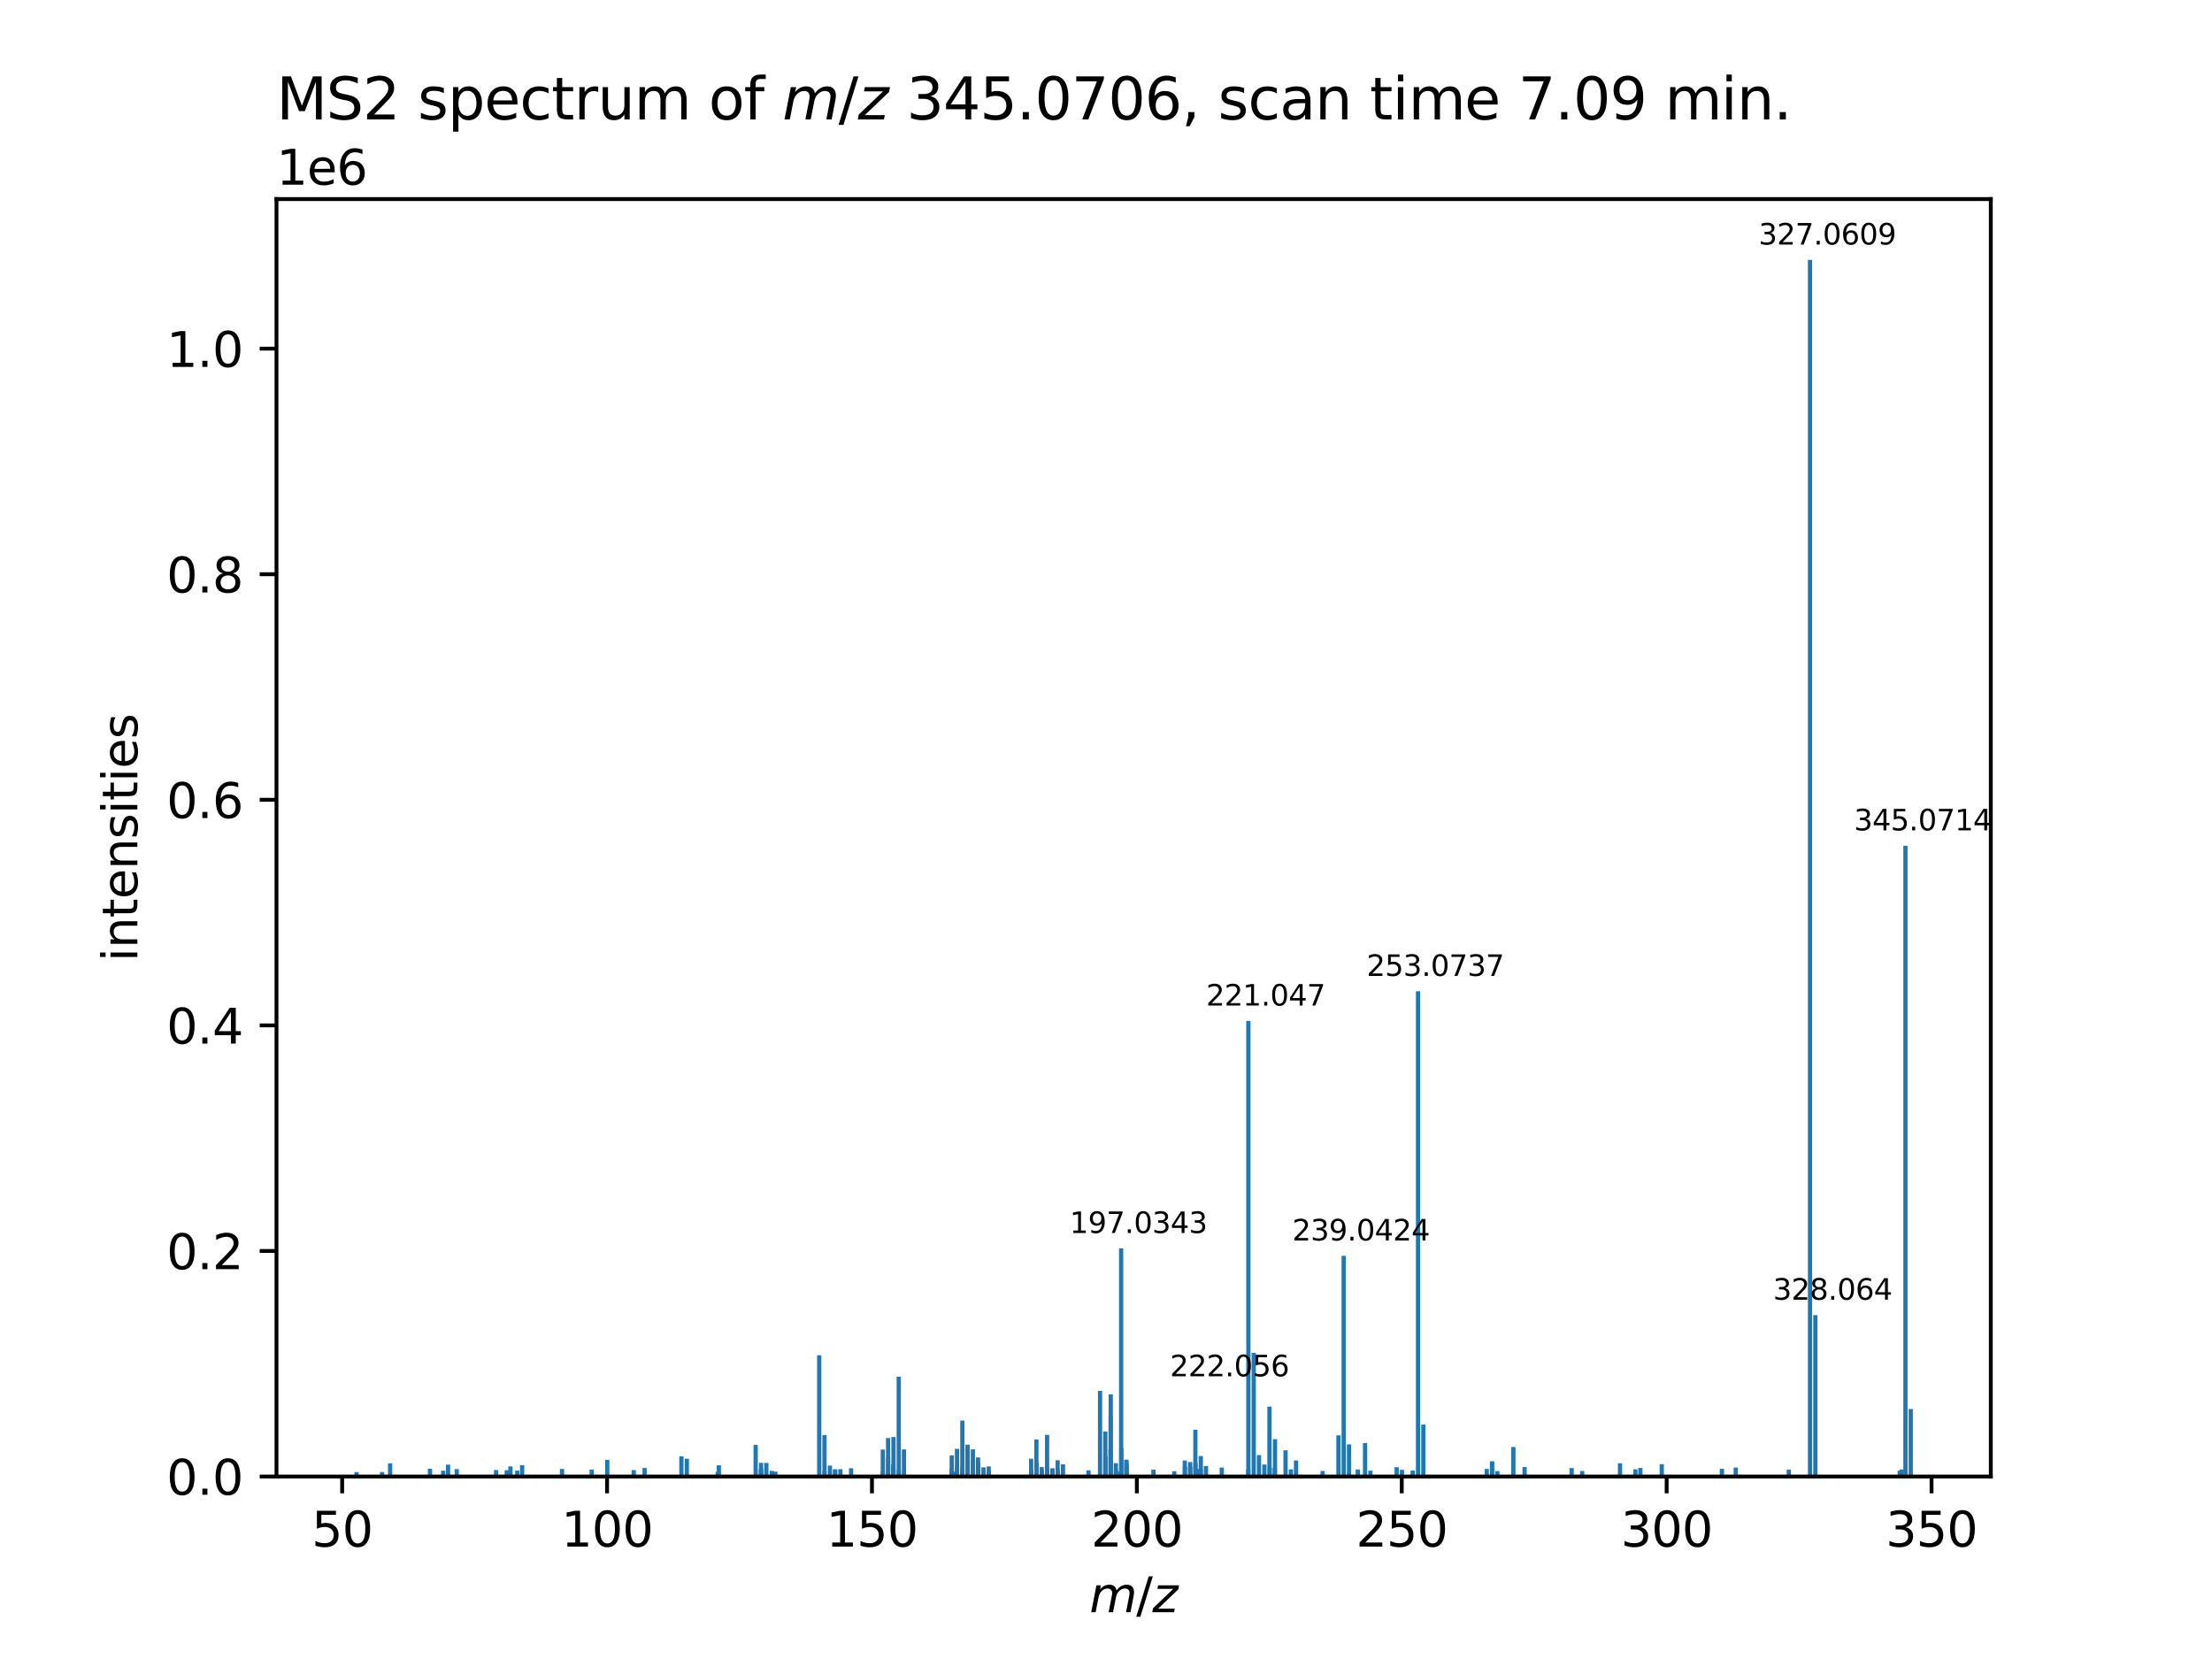 <?xml version="1.0" encoding="utf-8" standalone="no"?>
<!DOCTYPE svg PUBLIC "-//W3C//DTD SVG 1.1//EN"
  "http://www.w3.org/Graphics/SVG/1.1/DTD/svg11.dtd">
<svg xmlns:xlink="http://www.w3.org/1999/xlink" width="460.8pt" height="345.6pt" viewBox="0 0 460.8 345.6" xmlns="http://www.w3.org/2000/svg" version="1.1">
 <defs>
  <style type="text/css">*{stroke-linejoin: round; stroke-linecap: butt}</style>
 </defs>
 <g id="figure_1">
  <g id="patch_1">
   <path d="M 0 345.6 
L 460.8 345.6 
L 460.8 0 
L 0 0 
z
" style="fill: #ffffff"/>
  </g>
  <g id="axes_1">
   <g id="patch_2">
    <path d="M 57.6 307.584 
L 414.72 307.584 
L 414.72 41.472 
L 57.6 41.472 
z
" style="fill: #ffffff"/>
   </g>
   <g id="patch_3">
    <path d="M 73.833 307.584 
L 74.716 307.584 
L 74.716 306.658 
L 73.833 306.658 
z
" clip-path="url(#p43dcdff687)" style="fill: #1f77b4"/>
   </g>
   <g id="patch_4">
    <path d="M 79.152 307.584 
L 80.035 307.584 
L 80.035 306.651 
L 79.152 306.651 
z
" clip-path="url(#p43dcdff687)" style="fill: #1f77b4"/>
   </g>
   <g id="patch_5">
    <path d="M 80.824 307.584 
L 81.707 307.584 
L 81.707 304.84 
L 80.824 304.84 
z
" clip-path="url(#p43dcdff687)" style="fill: #1f77b4"/>
   </g>
   <g id="patch_6">
    <path d="M 89.133 307.584 
L 90.016 307.584 
L 90.016 305.975 
L 89.133 305.975 
z
" clip-path="url(#p43dcdff687)" style="fill: #1f77b4"/>
   </g>
   <g id="patch_7">
    <path d="M 91.883 307.584 
L 92.766 307.584 
L 92.766 306.378 
L 91.883 306.378 
z
" clip-path="url(#p43dcdff687)" style="fill: #1f77b4"/>
   </g>
   <g id="patch_8">
    <path d="M 92.901 307.584 
L 93.784 307.584 
L 93.784 305.111 
L 92.901 305.111 
z
" clip-path="url(#p43dcdff687)" style="fill: #1f77b4"/>
   </g>
   <g id="patch_9">
    <path d="M 94.707 307.584 
L 95.59 307.584 
L 95.59 306.047 
L 94.707 306.047 
z
" clip-path="url(#p43dcdff687)" style="fill: #1f77b4"/>
   </g>
   <g id="patch_10">
    <path d="M 102.903 307.584 
L 103.786 307.584 
L 103.786 306.247 
L 102.903 306.247 
z
" clip-path="url(#p43dcdff687)" style="fill: #1f77b4"/>
   </g>
   <g id="patch_11">
    <path d="M 105.127 307.584 
L 106.01 307.584 
L 106.01 306.281 
L 105.127 306.281 
z
" clip-path="url(#p43dcdff687)" style="fill: #1f77b4"/>
   </g>
   <g id="patch_12">
    <path d="M 105.893 307.584 
L 106.776 307.584 
L 106.776 305.477 
L 105.893 305.477 
z
" clip-path="url(#p43dcdff687)" style="fill: #1f77b4"/>
   </g>
   <g id="patch_13">
    <path d="M 107.311 307.584 
L 108.194 307.584 
L 108.194 306.358 
L 107.311 306.358 
z
" clip-path="url(#p43dcdff687)" style="fill: #1f77b4"/>
   </g>
   <g id="patch_14">
    <path d="M 108.328 307.584 
L 109.211 307.584 
L 109.211 305.207 
L 108.328 305.207 
z
" clip-path="url(#p43dcdff687)" style="fill: #1f77b4"/>
   </g>
   <g id="patch_15">
    <path d="M 116.635 307.584 
L 117.518 307.584 
L 117.518 306.002 
L 116.635 306.002 
z
" clip-path="url(#p43dcdff687)" style="fill: #1f77b4"/>
   </g>
   <g id="patch_16">
    <path d="M 122.82 307.584 
L 123.703 307.584 
L 123.703 306.129 
L 122.82 306.129 
z
" clip-path="url(#p43dcdff687)" style="fill: #1f77b4"/>
   </g>
   <g id="patch_17">
    <path d="M 126.063 307.584 
L 126.946 307.584 
L 126.946 304.125 
L 126.063 304.125 
z
" clip-path="url(#p43dcdff687)" style="fill: #1f77b4"/>
   </g>
   <g id="patch_18">
    <path d="M 131.575 307.584 
L 132.458 307.584 
L 132.458 306.256 
L 131.575 306.256 
z
" clip-path="url(#p43dcdff687)" style="fill: #1f77b4"/>
   </g>
   <g id="patch_19">
    <path d="M 133.84 307.584 
L 134.722 307.584 
L 134.722 305.815 
L 133.84 305.815 
z
" clip-path="url(#p43dcdff687)" style="fill: #1f77b4"/>
   </g>
   <g id="patch_20">
    <path d="M 141.508 307.584 
L 142.391 307.584 
L 142.391 303.362 
L 141.508 303.362 
z
" clip-path="url(#p43dcdff687)" style="fill: #1f77b4"/>
   </g>
   <g id="patch_21">
    <path d="M 142.635 307.584 
L 143.518 307.584 
L 143.518 303.886 
L 142.635 303.886 
z
" clip-path="url(#p43dcdff687)" style="fill: #1f77b4"/>
   </g>
   <g id="patch_22">
    <path d="M 149.071 307.584 
L 149.954 307.584 
L 149.954 306.583 
L 149.071 306.583 
z
" clip-path="url(#p43dcdff687)" style="fill: #1f77b4"/>
   </g>
   <g id="patch_23">
    <path d="M 149.308 307.584 
L 150.191 307.584 
L 150.191 305.244 
L 149.308 305.244 
z
" clip-path="url(#p43dcdff687)" style="fill: #1f77b4"/>
   </g>
   <g id="patch_24">
    <path d="M 156.977 307.584 
L 157.86 307.584 
L 157.86 301.008 
L 156.977 301.008 
z
" clip-path="url(#p43dcdff687)" style="fill: #1f77b4"/>
   </g>
   <g id="patch_25">
    <path d="M 158.075 307.584 
L 158.958 307.584 
L 158.958 306.197 
L 158.075 306.197 
z
" clip-path="url(#p43dcdff687)" style="fill: #1f77b4"/>
   </g>
   <g id="patch_26">
    <path d="M 158.088 307.584 
L 158.971 307.584 
L 158.971 305.962 
L 158.088 305.962 
z
" clip-path="url(#p43dcdff687)" style="fill: #1f77b4"/>
   </g>
   <g id="patch_27">
    <path d="M 158.103 307.584 
L 158.986 307.584 
L 158.986 304.724 
L 158.103 304.724 
z
" clip-path="url(#p43dcdff687)" style="fill: #1f77b4"/>
   </g>
   <g id="patch_28">
    <path d="M 159.201 307.584 
L 160.084 307.584 
L 160.084 304.749 
L 159.201 304.749 
z
" clip-path="url(#p43dcdff687)" style="fill: #1f77b4"/>
   </g>
   <g id="patch_29">
    <path d="M 160.328 307.584 
L 161.211 307.584 
L 161.211 306.404 
L 160.328 306.404 
z
" clip-path="url(#p43dcdff687)" style="fill: #1f77b4"/>
   </g>
   <g id="patch_30">
    <path d="M 161.083 307.584 
L 161.966 307.584 
L 161.966 306.568 
L 161.083 306.568 
z
" clip-path="url(#p43dcdff687)" style="fill: #1f77b4"/>
   </g>
   <g id="patch_31">
    <path d="M 170.22 307.584 
L 171.103 307.584 
L 171.103 282.324 
L 170.22 282.324 
z
" clip-path="url(#p43dcdff687)" style="fill: #1f77b4"/>
   </g>
   <g id="patch_32">
    <path d="M 171.318 307.584 
L 172.201 307.584 
L 172.201 298.937 
L 171.318 298.937 
z
" clip-path="url(#p43dcdff687)" style="fill: #1f77b4"/>
   </g>
   <g id="patch_33">
    <path d="M 171.327 307.584 
L 172.21 307.584 
L 172.21 306.461 
L 171.327 306.461 
z
" clip-path="url(#p43dcdff687)" style="fill: #1f77b4"/>
   </g>
   <g id="patch_34">
    <path d="M 172.445 307.584 
L 173.328 307.584 
L 173.328 305.305 
L 172.445 305.305 
z
" clip-path="url(#p43dcdff687)" style="fill: #1f77b4"/>
   </g>
   <g id="patch_35">
    <path d="M 173.518 307.584 
L 174.401 307.584 
L 174.401 306.065 
L 173.518 306.065 
z
" clip-path="url(#p43dcdff687)" style="fill: #1f77b4"/>
   </g>
   <g id="patch_36">
    <path d="M 173.544 307.584 
L 174.427 307.584 
L 174.427 306.231 
L 173.544 306.231 
z
" clip-path="url(#p43dcdff687)" style="fill: #1f77b4"/>
   </g>
   <g id="patch_37">
    <path d="M 174.63 307.584 
L 175.513 307.584 
L 175.513 306.056 
L 174.63 306.056 
z
" clip-path="url(#p43dcdff687)" style="fill: #1f77b4"/>
   </g>
   <g id="patch_38">
    <path d="M 176.856 307.584 
L 177.738 307.584 
L 177.738 305.866 
L 176.856 305.866 
z
" clip-path="url(#p43dcdff687)" style="fill: #1f77b4"/>
   </g>
   <g id="patch_39">
    <path d="M 183.452 307.584 
L 184.335 307.584 
L 184.335 306.52 
L 183.452 306.52 
z
" clip-path="url(#p43dcdff687)" style="fill: #1f77b4"/>
   </g>
   <g id="patch_40">
    <path d="M 183.464 307.584 
L 184.347 307.584 
L 184.347 301.972 
L 183.464 301.972 
z
" clip-path="url(#p43dcdff687)" style="fill: #1f77b4"/>
   </g>
   <g id="patch_41">
    <path d="M 184.563 307.584 
L 185.446 307.584 
L 185.446 299.566 
L 184.563 299.566 
z
" clip-path="url(#p43dcdff687)" style="fill: #1f77b4"/>
   </g>
   <g id="patch_42">
    <path d="M 184.577 307.584 
L 185.46 307.584 
L 185.46 303.684 
L 184.577 303.684 
z
" clip-path="url(#p43dcdff687)" style="fill: #1f77b4"/>
   </g>
   <g id="patch_43">
    <path d="M 185.65 307.584 
L 186.533 307.584 
L 186.533 305.042 
L 185.65 305.042 
z
" clip-path="url(#p43dcdff687)" style="fill: #1f77b4"/>
   </g>
   <g id="patch_44">
    <path d="M 185.662 307.584 
L 186.545 307.584 
L 186.545 305.369 
L 185.662 305.369 
z
" clip-path="url(#p43dcdff687)" style="fill: #1f77b4"/>
   </g>
   <g id="patch_45">
    <path d="M 185.677 307.584 
L 186.56 307.584 
L 186.56 305.934 
L 185.677 305.934 
z
" clip-path="url(#p43dcdff687)" style="fill: #1f77b4"/>
   </g>
   <g id="patch_46">
    <path d="M 185.689 307.584 
L 186.572 307.584 
L 186.572 299.359 
L 185.689 299.359 
z
" clip-path="url(#p43dcdff687)" style="fill: #1f77b4"/>
   </g>
   <g id="patch_47">
    <path d="M 186.787 307.584 
L 187.67 307.584 
L 187.67 286.793 
L 186.787 286.793 
z
" clip-path="url(#p43dcdff687)" style="fill: #1f77b4"/>
   </g>
   <g id="patch_48">
    <path d="M 186.801 307.584 
L 187.684 307.584 
L 187.684 306.338 
L 186.801 306.338 
z
" clip-path="url(#p43dcdff687)" style="fill: #1f77b4"/>
   </g>
   <g id="patch_49">
    <path d="M 187.874 307.584 
L 188.757 307.584 
L 188.757 301.946 
L 187.874 301.946 
z
" clip-path="url(#p43dcdff687)" style="fill: #1f77b4"/>
   </g>
   <g id="patch_50">
    <path d="M 197.807 307.584 
L 198.69 307.584 
L 198.69 305.96 
L 197.807 305.96 
z
" clip-path="url(#p43dcdff687)" style="fill: #1f77b4"/>
   </g>
   <g id="patch_51">
    <path d="M 197.821 307.584 
L 198.704 307.584 
L 198.704 303.17 
L 197.821 303.17 
z
" clip-path="url(#p43dcdff687)" style="fill: #1f77b4"/>
   </g>
   <g id="patch_52">
    <path d="M 198.544 307.584 
L 199.427 307.584 
L 199.427 306.548 
L 198.544 306.548 
z
" clip-path="url(#p43dcdff687)" style="fill: #1f77b4"/>
   </g>
   <g id="patch_53">
    <path d="M 198.919 307.584 
L 199.802 307.584 
L 199.802 301.829 
L 198.919 301.829 
z
" clip-path="url(#p43dcdff687)" style="fill: #1f77b4"/>
   </g>
   <g id="patch_54">
    <path d="M 198.933 307.584 
L 199.816 307.584 
L 199.816 305.474 
L 198.933 305.474 
z
" clip-path="url(#p43dcdff687)" style="fill: #1f77b4"/>
   </g>
   <g id="patch_55">
    <path d="M 200.031 307.584 
L 200.914 307.584 
L 200.914 295.939 
L 200.031 295.939 
z
" clip-path="url(#p43dcdff687)" style="fill: #1f77b4"/>
   </g>
   <g id="patch_56">
    <path d="M 200.045 307.584 
L 200.928 307.584 
L 200.928 305.669 
L 200.045 305.669 
z
" clip-path="url(#p43dcdff687)" style="fill: #1f77b4"/>
   </g>
   <g id="patch_57">
    <path d="M 201.118 307.584 
L 202.001 307.584 
L 202.001 300.94 
L 201.118 300.94 
z
" clip-path="url(#p43dcdff687)" style="fill: #1f77b4"/>
   </g>
   <g id="patch_58">
    <path d="M 201.144 307.584 
L 202.027 307.584 
L 202.027 301.079 
L 201.144 301.079 
z
" clip-path="url(#p43dcdff687)" style="fill: #1f77b4"/>
   </g>
   <g id="patch_59">
    <path d="M 202.23 307.584 
L 203.113 307.584 
L 203.113 301.93 
L 202.23 301.93 
z
" clip-path="url(#p43dcdff687)" style="fill: #1f77b4"/>
   </g>
   <g id="patch_60">
    <path d="M 202.256 307.584 
L 203.139 307.584 
L 203.139 304.145 
L 202.256 304.145 
z
" clip-path="url(#p43dcdff687)" style="fill: #1f77b4"/>
   </g>
   <g id="patch_61">
    <path d="M 203.302 307.584 
L 204.185 307.584 
L 204.185 303.615 
L 203.302 303.615 
z
" clip-path="url(#p43dcdff687)" style="fill: #1f77b4"/>
   </g>
   <g id="patch_62">
    <path d="M 203.342 307.584 
L 204.225 307.584 
L 204.225 304.632 
L 203.342 304.632 
z
" clip-path="url(#p43dcdff687)" style="fill: #1f77b4"/>
   </g>
   <g id="patch_63">
    <path d="M 204.44 307.584 
L 205.323 307.584 
L 205.323 305.679 
L 204.44 305.679 
z
" clip-path="url(#p43dcdff687)" style="fill: #1f77b4"/>
   </g>
   <g id="patch_64">
    <path d="M 205.527 307.584 
L 206.41 307.584 
L 206.41 305.486 
L 205.527 305.486 
z
" clip-path="url(#p43dcdff687)" style="fill: #1f77b4"/>
   </g>
   <g id="patch_65">
    <path d="M 205.566 307.584 
L 206.449 307.584 
L 206.449 306.497 
L 205.566 306.497 
z
" clip-path="url(#p43dcdff687)" style="fill: #1f77b4"/>
   </g>
   <g id="patch_66">
    <path d="M 214.362 307.584 
L 215.245 307.584 
L 215.245 303.887 
L 214.362 303.887 
z
" clip-path="url(#p43dcdff687)" style="fill: #1f77b4"/>
   </g>
   <g id="patch_67">
    <path d="M 214.387 307.584 
L 215.27 307.584 
L 215.27 306.101 
L 214.387 306.101 
z
" clip-path="url(#p43dcdff687)" style="fill: #1f77b4"/>
   </g>
   <g id="patch_68">
    <path d="M 215.459 307.584 
L 216.342 307.584 
L 216.342 299.869 
L 215.459 299.869 
z
" clip-path="url(#p43dcdff687)" style="fill: #1f77b4"/>
   </g>
   <g id="patch_69">
    <path d="M 215.475 307.584 
L 216.358 307.584 
L 216.358 305.835 
L 215.475 305.835 
z
" clip-path="url(#p43dcdff687)" style="fill: #1f77b4"/>
   </g>
   <g id="patch_70">
    <path d="M 215.501 307.584 
L 216.384 307.584 
L 216.384 304.658 
L 215.501 304.658 
z
" clip-path="url(#p43dcdff687)" style="fill: #1f77b4"/>
   </g>
   <g id="patch_71">
    <path d="M 216.56 307.584 
L 217.443 307.584 
L 217.443 305.62 
L 216.56 305.62 
z
" clip-path="url(#p43dcdff687)" style="fill: #1f77b4"/>
   </g>
   <g id="patch_72">
    <path d="M 216.587 307.584 
L 217.47 307.584 
L 217.47 306.247 
L 216.587 306.247 
z
" clip-path="url(#p43dcdff687)" style="fill: #1f77b4"/>
   </g>
   <g id="patch_73">
    <path d="M 217.685 307.584 
L 218.568 307.584 
L 218.568 298.912 
L 217.685 298.912 
z
" clip-path="url(#p43dcdff687)" style="fill: #1f77b4"/>
   </g>
   <g id="patch_74">
    <path d="M 217.7 307.584 
L 218.583 307.584 
L 218.583 305.582 
L 217.7 305.582 
z
" clip-path="url(#p43dcdff687)" style="fill: #1f77b4"/>
   </g>
   <g id="patch_75">
    <path d="M 218.796 307.584 
L 219.678 307.584 
L 219.678 306.086 
L 218.796 306.086 
z
" clip-path="url(#p43dcdff687)" style="fill: #1f77b4"/>
   </g>
   <g id="patch_76">
    <path d="M 218.812 307.584 
L 219.695 307.584 
L 219.695 305.86 
L 218.812 305.86 
z
" clip-path="url(#p43dcdff687)" style="fill: #1f77b4"/>
   </g>
   <g id="patch_77">
    <path d="M 219.883 307.584 
L 220.766 307.584 
L 220.766 304.198 
L 219.883 304.198 
z
" clip-path="url(#p43dcdff687)" style="fill: #1f77b4"/>
   </g>
   <g id="patch_78">
    <path d="M 219.91 307.584 
L 220.793 307.584 
L 220.793 306.183 
L 219.91 306.183 
z
" clip-path="url(#p43dcdff687)" style="fill: #1f77b4"/>
   </g>
   <g id="patch_79">
    <path d="M 220.995 307.584 
L 221.878 307.584 
L 221.878 305.049 
L 220.995 305.049 
z
" clip-path="url(#p43dcdff687)" style="fill: #1f77b4"/>
   </g>
   <g id="patch_80">
    <path d="M 226.312 307.584 
L 227.195 307.584 
L 227.195 306.298 
L 226.312 306.298 
z
" clip-path="url(#p43dcdff687)" style="fill: #1f77b4"/>
   </g>
   <g id="patch_81">
    <path d="M 228.718 307.584 
L 229.601 307.584 
L 229.601 289.734 
L 228.718 289.734 
z
" clip-path="url(#p43dcdff687)" style="fill: #1f77b4"/>
   </g>
   <g id="patch_82">
    <path d="M 229.814 307.584 
L 230.697 307.584 
L 230.697 298.206 
L 229.814 298.206 
z
" clip-path="url(#p43dcdff687)" style="fill: #1f77b4"/>
   </g>
   <g id="patch_83">
    <path d="M 229.831 307.584 
L 230.714 307.584 
L 230.714 303.361 
L 229.831 303.361 
z
" clip-path="url(#p43dcdff687)" style="fill: #1f77b4"/>
   </g>
   <g id="patch_84">
    <path d="M 230.904 307.584 
L 231.786 307.584 
L 231.786 301.936 
L 230.904 301.936 
z
" clip-path="url(#p43dcdff687)" style="fill: #1f77b4"/>
   </g>
   <g id="patch_85">
    <path d="M 230.928 307.584 
L 231.811 307.584 
L 231.811 294.828 
L 230.928 294.828 
z
" clip-path="url(#p43dcdff687)" style="fill: #1f77b4"/>
   </g>
   <g id="patch_86">
    <path d="M 230.943 307.584 
L 231.826 307.584 
L 231.826 290.46 
L 230.943 290.46 
z
" clip-path="url(#p43dcdff687)" style="fill: #1f77b4"/>
   </g>
   <g id="patch_87">
    <path d="M 232.015 307.584 
L 232.898 307.584 
L 232.898 304.801 
L 232.015 304.801 
z
" clip-path="url(#p43dcdff687)" style="fill: #1f77b4"/>
   </g>
   <g id="patch_88">
    <path d="M 232.037 307.584 
L 232.92 307.584 
L 232.92 306.095 
L 232.037 306.095 
z
" clip-path="url(#p43dcdff687)" style="fill: #1f77b4"/>
   </g>
   <g id="patch_89">
    <path d="M 232.938 307.584 
L 233.821 307.584 
L 233.821 306.558 
L 232.938 306.558 
z
" clip-path="url(#p43dcdff687)" style="fill: #1f77b4"/>
   </g>
   <g id="patch_90">
    <path d="M 233.098 307.584 
L 233.981 307.584 
L 233.981 306.8 
L 233.098 306.8 
z
" clip-path="url(#p43dcdff687)" style="fill: #1f77b4"/>
   </g>
   <g id="patch_91">
    <path d="M 233.113 307.584 
L 233.996 307.584 
L 233.996 260.06 
L 233.113 260.06 
z
" clip-path="url(#p43dcdff687)" style="fill: #1f77b4"/>
   </g>
   <g id="patch_92">
    <path d="M 233.153 307.584 
L 234.036 307.584 
L 234.036 301.731 
L 233.153 301.731 
z
" clip-path="url(#p43dcdff687)" style="fill: #1f77b4"/>
   </g>
   <g id="patch_93">
    <path d="M 234.199 307.584 
L 235.082 307.584 
L 235.082 304.073 
L 234.199 304.073 
z
" clip-path="url(#p43dcdff687)" style="fill: #1f77b4"/>
   </g>
   <g id="patch_94">
    <path d="M 234.221 307.584 
L 235.104 307.584 
L 235.104 304.263 
L 234.221 304.263 
z
" clip-path="url(#p43dcdff687)" style="fill: #1f77b4"/>
   </g>
   <g id="patch_95">
    <path d="M 234.266 307.584 
L 235.148 307.584 
L 235.148 304.99 
L 234.266 304.99 
z
" clip-path="url(#p43dcdff687)" style="fill: #1f77b4"/>
   </g>
   <g id="patch_96">
    <path d="M 239.837 307.584 
L 240.72 307.584 
L 240.72 306.155 
L 239.837 306.155 
z
" clip-path="url(#p43dcdff687)" style="fill: #1f77b4"/>
   </g>
   <g id="patch_97">
    <path d="M 244.187 307.584 
L 245.07 307.584 
L 245.07 306.49 
L 244.187 306.49 
z
" clip-path="url(#p43dcdff687)" style="fill: #1f77b4"/>
   </g>
   <g id="patch_98">
    <path d="M 246.372 307.584 
L 247.255 307.584 
L 247.255 304.254 
L 246.372 304.254 
z
" clip-path="url(#p43dcdff687)" style="fill: #1f77b4"/>
   </g>
   <g id="patch_99">
    <path d="M 246.396 307.584 
L 247.279 307.584 
L 247.279 305.548 
L 246.396 305.548 
z
" clip-path="url(#p43dcdff687)" style="fill: #1f77b4"/>
   </g>
   <g id="patch_100">
    <path d="M 247.484 307.584 
L 248.367 307.584 
L 248.367 304.571 
L 247.484 304.571 
z
" clip-path="url(#p43dcdff687)" style="fill: #1f77b4"/>
   </g>
   <g id="patch_101">
    <path d="M 247.509 307.584 
L 248.392 307.584 
L 248.392 305.546 
L 247.509 305.546 
z
" clip-path="url(#p43dcdff687)" style="fill: #1f77b4"/>
   </g>
   <g id="patch_102">
    <path d="M 248.579 307.584 
L 249.462 307.584 
L 249.462 297.835 
L 248.579 297.835 
z
" clip-path="url(#p43dcdff687)" style="fill: #1f77b4"/>
   </g>
   <g id="patch_103">
    <path d="M 248.6 307.584 
L 249.483 307.584 
L 249.483 304.822 
L 248.6 304.822 
z
" clip-path="url(#p43dcdff687)" style="fill: #1f77b4"/>
   </g>
   <g id="patch_104">
    <path d="M 248.672 307.584 
L 249.555 307.584 
L 249.555 306.146 
L 248.672 306.146 
z
" clip-path="url(#p43dcdff687)" style="fill: #1f77b4"/>
   </g>
   <g id="patch_105">
    <path d="M 249.347 307.584 
L 250.23 307.584 
L 250.23 306.012 
L 249.347 306.012 
z
" clip-path="url(#p43dcdff687)" style="fill: #1f77b4"/>
   </g>
   <g id="patch_106">
    <path d="M 249.689 307.584 
L 250.572 307.584 
L 250.572 306.121 
L 249.689 306.121 
z
" clip-path="url(#p43dcdff687)" style="fill: #1f77b4"/>
   </g>
   <g id="patch_107">
    <path d="M 249.708 307.584 
L 250.591 307.584 
L 250.591 303.319 
L 249.708 303.319 
z
" clip-path="url(#p43dcdff687)" style="fill: #1f77b4"/>
   </g>
   <g id="patch_108">
    <path d="M 250.781 307.584 
L 251.664 307.584 
L 251.664 305.398 
L 250.781 305.398 
z
" clip-path="url(#p43dcdff687)" style="fill: #1f77b4"/>
   </g>
   <g id="patch_109">
    <path d="M 254.077 307.584 
L 254.96 307.584 
L 254.96 305.722 
L 254.077 305.722 
z
" clip-path="url(#p43dcdff687)" style="fill: #1f77b4"/>
   </g>
   <g id="patch_110">
    <path d="M 259.597 307.584 
L 260.48 307.584 
L 260.48 306.077 
L 259.597 306.077 
z
" clip-path="url(#p43dcdff687)" style="fill: #1f77b4"/>
   </g>
   <g id="patch_111">
    <path d="M 259.615 307.584 
L 260.498 307.584 
L 260.498 212.682 
L 259.615 212.682 
z
" clip-path="url(#p43dcdff687)" style="fill: #1f77b4"/>
   </g>
   <g id="patch_112">
    <path d="M 260.729 307.584 
L 261.612 307.584 
L 261.612 281.809 
L 260.729 281.809 
z
" clip-path="url(#p43dcdff687)" style="fill: #1f77b4"/>
   </g>
   <g id="patch_113">
    <path d="M 261.827 307.584 
L 262.71 307.584 
L 262.71 303.119 
L 261.827 303.119 
z
" clip-path="url(#p43dcdff687)" style="fill: #1f77b4"/>
   </g>
   <g id="patch_114">
    <path d="M 262.952 307.584 
L 263.835 307.584 
L 263.835 305.082 
L 262.952 305.082 
z
" clip-path="url(#p43dcdff687)" style="fill: #1f77b4"/>
   </g>
   <g id="patch_115">
    <path d="M 264.011 307.584 
L 264.894 307.584 
L 264.894 293.014 
L 264.011 293.014 
z
" clip-path="url(#p43dcdff687)" style="fill: #1f77b4"/>
   </g>
   <g id="patch_116">
    <path d="M 264.066 307.584 
L 264.949 307.584 
L 264.949 305.659 
L 264.066 305.659 
z
" clip-path="url(#p43dcdff687)" style="fill: #1f77b4"/>
   </g>
   <g id="patch_117">
    <path d="M 265.118 307.584 
L 266.001 307.584 
L 266.001 305.877 
L 265.118 305.877 
z
" clip-path="url(#p43dcdff687)" style="fill: #1f77b4"/>
   </g>
   <g id="patch_118">
    <path d="M 265.163 307.584 
L 266.046 307.584 
L 266.046 299.808 
L 265.163 299.808 
z
" clip-path="url(#p43dcdff687)" style="fill: #1f77b4"/>
   </g>
   <g id="patch_119">
    <path d="M 267.361 307.584 
L 268.244 307.584 
L 268.244 302.124 
L 267.361 302.124 
z
" clip-path="url(#p43dcdff687)" style="fill: #1f77b4"/>
   </g>
   <g id="patch_120">
    <path d="M 268.474 307.584 
L 269.357 307.584 
L 269.357 306.096 
L 268.474 306.096 
z
" clip-path="url(#p43dcdff687)" style="fill: #1f77b4"/>
   </g>
   <g id="patch_121">
    <path d="M 269.546 307.584 
L 270.428 307.584 
L 270.428 304.248 
L 269.546 304.248 
z
" clip-path="url(#p43dcdff687)" style="fill: #1f77b4"/>
   </g>
   <g id="patch_122">
    <path d="M 275.084 307.584 
L 275.967 307.584 
L 275.967 306.42 
L 275.084 306.42 
z
" clip-path="url(#p43dcdff687)" style="fill: #1f77b4"/>
   </g>
   <g id="patch_123">
    <path d="M 278.381 307.584 
L 279.264 307.584 
L 279.264 299.01 
L 278.381 299.01 
z
" clip-path="url(#p43dcdff687)" style="fill: #1f77b4"/>
   </g>
   <g id="patch_124">
    <path d="M 279.476 307.584 
L 280.359 307.584 
L 280.359 261.617 
L 279.476 261.617 
z
" clip-path="url(#p43dcdff687)" style="fill: #1f77b4"/>
   </g>
   <g id="patch_125">
    <path d="M 280.585 307.584 
L 281.468 307.584 
L 281.468 300.898 
L 280.585 300.898 
z
" clip-path="url(#p43dcdff687)" style="fill: #1f77b4"/>
   </g>
   <g id="patch_126">
    <path d="M 282.411 307.584 
L 283.294 307.584 
L 283.294 306.114 
L 282.411 306.114 
z
" clip-path="url(#p43dcdff687)" style="fill: #1f77b4"/>
   </g>
   <g id="patch_127">
    <path d="M 283.928 307.584 
L 284.811 307.584 
L 284.811 300.614 
L 283.928 300.614 
z
" clip-path="url(#p43dcdff687)" style="fill: #1f77b4"/>
   </g>
   <g id="patch_128">
    <path d="M 285.034 307.584 
L 285.917 307.584 
L 285.917 306.363 
L 285.034 306.363 
z
" clip-path="url(#p43dcdff687)" style="fill: #1f77b4"/>
   </g>
   <g id="patch_129">
    <path d="M 290.512 307.584 
L 291.395 307.584 
L 291.395 305.645 
L 290.512 305.645 
z
" clip-path="url(#p43dcdff687)" style="fill: #1f77b4"/>
   </g>
   <g id="patch_130">
    <path d="M 291.613 307.584 
L 292.496 307.584 
L 292.496 306.195 
L 291.613 306.195 
z
" clip-path="url(#p43dcdff687)" style="fill: #1f77b4"/>
   </g>
   <g id="patch_131">
    <path d="M 293.849 307.584 
L 294.732 307.584 
L 294.732 306.337 
L 293.849 306.337 
z
" clip-path="url(#p43dcdff687)" style="fill: #1f77b4"/>
   </g>
   <g id="patch_132">
    <path d="M 294.962 307.584 
L 295.845 307.584 
L 295.845 206.504 
L 294.962 206.504 
z
" clip-path="url(#p43dcdff687)" style="fill: #1f77b4"/>
   </g>
   <g id="patch_133">
    <path d="M 296.067 307.584 
L 296.95 307.584 
L 296.95 296.77 
L 296.067 296.77 
z
" clip-path="url(#p43dcdff687)" style="fill: #1f77b4"/>
   </g>
   <g id="patch_134">
    <path d="M 309.277 307.584 
L 310.16 307.584 
L 310.16 306.009 
L 309.277 306.009 
z
" clip-path="url(#p43dcdff687)" style="fill: #1f77b4"/>
   </g>
   <g id="patch_135">
    <path d="M 310.38 307.584 
L 311.263 307.584 
L 311.263 304.406 
L 310.38 304.406 
z
" clip-path="url(#p43dcdff687)" style="fill: #1f77b4"/>
   </g>
   <g id="patch_136">
    <path d="M 310.385 307.584 
L 311.268 307.584 
L 311.268 304.555 
L 310.385 304.555 
z
" clip-path="url(#p43dcdff687)" style="fill: #1f77b4"/>
   </g>
   <g id="patch_137">
    <path d="M 311.491 307.584 
L 312.374 307.584 
L 312.374 306.453 
L 311.491 306.453 
z
" clip-path="url(#p43dcdff687)" style="fill: #1f77b4"/>
   </g>
   <g id="patch_138">
    <path d="M 314.825 307.584 
L 315.708 307.584 
L 315.708 301.437 
L 314.825 301.437 
z
" clip-path="url(#p43dcdff687)" style="fill: #1f77b4"/>
   </g>
   <g id="patch_139">
    <path d="M 317.157 307.584 
L 318.04 307.584 
L 318.04 305.612 
L 317.157 305.612 
z
" clip-path="url(#p43dcdff687)" style="fill: #1f77b4"/>
   </g>
   <g id="patch_140">
    <path d="M 326.958 307.584 
L 327.841 307.584 
L 327.841 305.818 
L 326.958 305.818 
z
" clip-path="url(#p43dcdff687)" style="fill: #1f77b4"/>
   </g>
   <g id="patch_141">
    <path d="M 329.155 307.584 
L 330.037 307.584 
L 330.037 306.437 
L 329.155 306.437 
z
" clip-path="url(#p43dcdff687)" style="fill: #1f77b4"/>
   </g>
   <g id="patch_142">
    <path d="M 337.038 307.584 
L 337.92 307.584 
L 337.92 304.829 
L 337.038 304.829 
z
" clip-path="url(#p43dcdff687)" style="fill: #1f77b4"/>
   </g>
   <g id="patch_143">
    <path d="M 340.242 307.584 
L 341.125 307.584 
L 341.125 306.078 
L 340.242 306.078 
z
" clip-path="url(#p43dcdff687)" style="fill: #1f77b4"/>
   </g>
   <g id="patch_144">
    <path d="M 341.275 307.584 
L 342.158 307.584 
L 342.158 305.814 
L 341.275 305.814 
z
" clip-path="url(#p43dcdff687)" style="fill: #1f77b4"/>
   </g>
   <g id="patch_145">
    <path d="M 345.736 307.584 
L 346.618 307.584 
L 346.618 305.01 
L 345.736 305.01 
z
" clip-path="url(#p43dcdff687)" style="fill: #1f77b4"/>
   </g>
   <g id="patch_146">
    <path d="M 358.261 307.584 
L 359.144 307.584 
L 359.144 305.985 
L 358.261 305.985 
z
" clip-path="url(#p43dcdff687)" style="fill: #1f77b4"/>
   </g>
   <g id="patch_147">
    <path d="M 361.152 307.584 
L 362.035 307.584 
L 362.035 305.731 
L 361.152 305.731 
z
" clip-path="url(#p43dcdff687)" style="fill: #1f77b4"/>
   </g>
   <g id="patch_148">
    <path d="M 372.195 307.584 
L 373.078 307.584 
L 373.078 306.148 
L 372.195 306.148 
z
" clip-path="url(#p43dcdff687)" style="fill: #1f77b4"/>
   </g>
   <g id="patch_149">
    <path d="M 376.62 307.584 
L 377.503 307.584 
L 377.503 54.144 
L 376.62 54.144 
z
" clip-path="url(#p43dcdff687)" style="fill: #1f77b4"/>
   </g>
   <g id="patch_150">
    <path d="M 377.727 307.584 
L 378.61 307.584 
L 378.61 273.955 
L 377.727 273.955 
z
" clip-path="url(#p43dcdff687)" style="fill: #1f77b4"/>
   </g>
   <g id="patch_151">
    <path d="M 395.312 307.584 
L 396.195 307.584 
L 396.195 306.371 
L 395.312 306.371 
z
" clip-path="url(#p43dcdff687)" style="fill: #1f77b4"/>
   </g>
   <g id="patch_152">
    <path d="M 395.702 307.584 
L 396.585 307.584 
L 396.585 306.12 
L 395.702 306.12 
z
" clip-path="url(#p43dcdff687)" style="fill: #1f77b4"/>
   </g>
   <g id="patch_153">
    <path d="M 396.497 307.584 
L 397.38 307.584 
L 397.38 176.184 
L 396.497 176.184 
z
" clip-path="url(#p43dcdff687)" style="fill: #1f77b4"/>
   </g>
   <g id="patch_154">
    <path d="M 397.604 307.584 
L 398.487 307.584 
L 398.487 293.528 
L 397.604 293.528 
z
" clip-path="url(#p43dcdff687)" style="fill: #1f77b4"/>
   </g>
   <g id="matplotlib.axis_1">
    <g id="xtick_1">
     <g id="line2d_1">
      <defs>
       <path id="me5ecd4ff45" d="M 0 0 
L 0 3.5 
" style="stroke: #000000; stroke-width: 0.8"/>
      </defs>
      <g>
       <use xlink:href="#me5ecd4ff45" x="71.277" y="307.584" style="stroke: #000000; stroke-width: 0.8"/>
      </g>
     </g>
     <g id="text_1">
      <!-- 50 -->
      <g transform="translate(64.914 322.182) scale(0.1 -0.1)">
       <defs>
        <path id="DejaVuSans-35" d="M 691 4666 
L 3169 4666 
L 3169 4134 
L 1269 4134 
L 1269 2991 
Q 1406 3038 1543 3061 
Q 1681 3084 1819 3084 
Q 2600 3084 3056 2656 
Q 3513 2228 3513 1497 
Q 3513 744 3044 326 
Q 2575 -91 1722 -91 
Q 1428 -91 1123 -41 
Q 819 9 494 109 
L 494 744 
Q 775 591 1075 516 
Q 1375 441 1709 441 
Q 2250 441 2565 725 
Q 2881 1009 2881 1497 
Q 2881 1984 2565 2268 
Q 2250 2553 1709 2553 
Q 1456 2553 1204 2497 
Q 953 2441 691 2322 
L 691 4666 
z
" transform="scale(0.016)"/>
        <path id="DejaVuSans-30" d="M 2034 4250 
Q 1547 4250 1301 3770 
Q 1056 3291 1056 2328 
Q 1056 1369 1301 889 
Q 1547 409 2034 409 
Q 2525 409 2770 889 
Q 3016 1369 3016 2328 
Q 3016 3291 2770 3770 
Q 2525 4250 2034 4250 
z
M 2034 4750 
Q 2819 4750 3233 4129 
Q 3647 3509 3647 2328 
Q 3647 1150 3233 529 
Q 2819 -91 2034 -91 
Q 1250 -91 836 529 
Q 422 1150 422 2328 
Q 422 3509 836 4129 
Q 1250 4750 2034 4750 
z
" transform="scale(0.016)"/>
       </defs>
       <use xlink:href="#DejaVuSans-35"/>
       <use xlink:href="#DejaVuSans-30" x="63.623"/>
      </g>
     </g>
    </g>
    <g id="xtick_2">
     <g id="line2d_2">
      <g>
       <use xlink:href="#me5ecd4ff45" x="126.461" y="307.584" style="stroke: #000000; stroke-width: 0.8"/>
      </g>
     </g>
     <g id="text_2">
      <!-- 100 -->
      <g transform="translate(116.917 322.182) scale(0.1 -0.1)">
       <defs>
        <path id="DejaVuSans-31" d="M 794 531 
L 1825 531 
L 1825 4091 
L 703 3866 
L 703 4441 
L 1819 4666 
L 2450 4666 
L 2450 531 
L 3481 531 
L 3481 0 
L 794 0 
L 794 531 
z
" transform="scale(0.016)"/>
       </defs>
       <use xlink:href="#DejaVuSans-31"/>
       <use xlink:href="#DejaVuSans-30" x="63.623"/>
       <use xlink:href="#DejaVuSans-30" x="127.246"/>
      </g>
     </g>
    </g>
    <g id="xtick_3">
     <g id="line2d_3">
      <g>
       <use xlink:href="#me5ecd4ff45" x="181.644" y="307.584" style="stroke: #000000; stroke-width: 0.8"/>
      </g>
     </g>
     <g id="text_3">
      <!-- 150 -->
      <g transform="translate(172.1 322.182) scale(0.1 -0.1)">
       <use xlink:href="#DejaVuSans-31"/>
       <use xlink:href="#DejaVuSans-35" x="63.623"/>
       <use xlink:href="#DejaVuSans-30" x="127.246"/>
      </g>
     </g>
    </g>
    <g id="xtick_4">
     <g id="line2d_4">
      <g>
       <use xlink:href="#me5ecd4ff45" x="236.828" y="307.584" style="stroke: #000000; stroke-width: 0.8"/>
      </g>
     </g>
     <g id="text_4">
      <!-- 200 -->
      <g transform="translate(227.284 322.182) scale(0.1 -0.1)">
       <defs>
        <path id="DejaVuSans-32" d="M 1228 531 
L 3431 531 
L 3431 0 
L 469 0 
L 469 531 
Q 828 903 1448 1529 
Q 2069 2156 2228 2338 
Q 2531 2678 2651 2914 
Q 2772 3150 2772 3378 
Q 2772 3750 2511 3984 
Q 2250 4219 1831 4219 
Q 1534 4219 1204 4116 
Q 875 4013 500 3803 
L 500 4441 
Q 881 4594 1212 4672 
Q 1544 4750 1819 4750 
Q 2544 4750 2975 4387 
Q 3406 4025 3406 3419 
Q 3406 3131 3298 2873 
Q 3191 2616 2906 2266 
Q 2828 2175 2409 1742 
Q 1991 1309 1228 531 
z
" transform="scale(0.016)"/>
       </defs>
       <use xlink:href="#DejaVuSans-32"/>
       <use xlink:href="#DejaVuSans-30" x="63.623"/>
       <use xlink:href="#DejaVuSans-30" x="127.246"/>
      </g>
     </g>
    </g>
    <g id="xtick_5">
     <g id="line2d_5">
      <g>
       <use xlink:href="#me5ecd4ff45" x="292.011" y="307.584" style="stroke: #000000; stroke-width: 0.8"/>
      </g>
     </g>
     <g id="text_5">
      <!-- 250 -->
      <g transform="translate(282.467 322.182) scale(0.1 -0.1)">
       <use xlink:href="#DejaVuSans-32"/>
       <use xlink:href="#DejaVuSans-35" x="63.623"/>
       <use xlink:href="#DejaVuSans-30" x="127.246"/>
      </g>
     </g>
    </g>
    <g id="xtick_6">
     <g id="line2d_6">
      <g>
       <use xlink:href="#me5ecd4ff45" x="347.195" y="307.584" style="stroke: #000000; stroke-width: 0.8"/>
      </g>
     </g>
     <g id="text_6">
      <!-- 300 -->
      <g transform="translate(337.651 322.182) scale(0.1 -0.1)">
       <defs>
        <path id="DejaVuSans-33" d="M 2597 2516 
Q 3050 2419 3304 2112 
Q 3559 1806 3559 1356 
Q 3559 666 3084 287 
Q 2609 -91 1734 -91 
Q 1441 -91 1130 -33 
Q 819 25 488 141 
L 488 750 
Q 750 597 1062 519 
Q 1375 441 1716 441 
Q 2309 441 2620 675 
Q 2931 909 2931 1356 
Q 2931 1769 2642 2001 
Q 2353 2234 1838 2234 
L 1294 2234 
L 1294 2753 
L 1863 2753 
Q 2328 2753 2575 2939 
Q 2822 3125 2822 3475 
Q 2822 3834 2567 4026 
Q 2313 4219 1838 4219 
Q 1578 4219 1281 4162 
Q 984 4106 628 3988 
L 628 4550 
Q 988 4650 1302 4700 
Q 1616 4750 1894 4750 
Q 2613 4750 3031 4423 
Q 3450 4097 3450 3541 
Q 3450 3153 3228 2886 
Q 3006 2619 2597 2516 
z
" transform="scale(0.016)"/>
       </defs>
       <use xlink:href="#DejaVuSans-33"/>
       <use xlink:href="#DejaVuSans-30" x="63.623"/>
       <use xlink:href="#DejaVuSans-30" x="127.246"/>
      </g>
     </g>
    </g>
    <g id="xtick_7">
     <g id="line2d_7">
      <g>
       <use xlink:href="#me5ecd4ff45" x="402.378" y="307.584" style="stroke: #000000; stroke-width: 0.8"/>
      </g>
     </g>
     <g id="text_7">
      <!-- 350 -->
      <g transform="translate(392.835 322.182) scale(0.1 -0.1)">
       <use xlink:href="#DejaVuSans-33"/>
       <use xlink:href="#DejaVuSans-35" x="63.623"/>
       <use xlink:href="#DejaVuSans-30" x="127.246"/>
      </g>
     </g>
    </g>
    <g id="text_8">
     <!-- ${m/z}$ -->
     <g transform="translate(226.96 335.861) scale(0.1 -0.1)">
      <defs>
       <path id="DejaVuSans-Oblique-6d" d="M 5747 2113 
L 5338 0 
L 4763 0 
L 5166 2094 
Q 5191 2228 5203 2325 
Q 5216 2422 5216 2491 
Q 5216 2772 5059 2928 
Q 4903 3084 4622 3084 
Q 4203 3084 3875 2770 
Q 3547 2456 3450 1953 
L 3066 0 
L 2491 0 
L 2900 2094 
Q 2925 2209 2937 2307 
Q 2950 2406 2950 2484 
Q 2950 2769 2794 2926 
Q 2638 3084 2363 3084 
Q 1938 3084 1609 2770 
Q 1281 2456 1184 1953 
L 800 0 
L 225 0 
L 909 3500 
L 1484 3500 
L 1375 2956 
Q 1609 3263 1923 3423 
Q 2238 3584 2597 3584 
Q 2978 3584 3223 3384 
Q 3469 3184 3519 2828 
Q 3781 3197 4126 3390 
Q 4472 3584 4856 3584 
Q 5306 3584 5551 3325 
Q 5797 3066 5797 2591 
Q 5797 2488 5784 2364 
Q 5772 2241 5747 2113 
z
" transform="scale(0.016)"/>
       <path id="DejaVuSans-2f" d="M 1625 4666 
L 2156 4666 
L 531 -594 
L 0 -594 
L 1625 4666 
z
" transform="scale(0.016)"/>
       <path id="DejaVuSans-Oblique-7a" d="M 744 3500 
L 3475 3500 
L 3372 2975 
L 738 459 
L 2913 459 
L 2822 0 
L -19 0 
L 84 525 
L 2719 3041 
L 653 3041 
L 744 3500 
z
" transform="scale(0.016)"/>
      </defs>
      <use xlink:href="#DejaVuSans-Oblique-6d" transform="translate(0 0.094)"/>
      <use xlink:href="#DejaVuSans-2f" transform="translate(97.412 0.094)"/>
      <use xlink:href="#DejaVuSans-Oblique-7a" transform="translate(131.104 0.094)"/>
     </g>
    </g>
   </g>
   <g id="matplotlib.axis_2">
    <g id="ytick_1">
     <g id="line2d_8">
      <defs>
       <path id="mb799fe5c49" d="M 0 0 
L -3.5 0 
" style="stroke: #000000; stroke-width: 0.8"/>
      </defs>
      <g>
       <use xlink:href="#mb799fe5c49" x="57.6" y="307.584" style="stroke: #000000; stroke-width: 0.8"/>
      </g>
     </g>
     <g id="text_9">
      <!-- 0.0 -->
      <g transform="translate(34.697 311.383) scale(0.1 -0.1)">
       <defs>
        <path id="DejaVuSans-2e" d="M 684 794 
L 1344 794 
L 1344 0 
L 684 0 
L 684 794 
z
" transform="scale(0.016)"/>
       </defs>
       <use xlink:href="#DejaVuSans-30"/>
       <use xlink:href="#DejaVuSans-2e" x="63.623"/>
       <use xlink:href="#DejaVuSans-30" x="95.41"/>
      </g>
     </g>
    </g>
    <g id="ytick_2">
     <g id="line2d_9">
      <g>
       <use xlink:href="#mb799fe5c49" x="57.6" y="260.594" style="stroke: #000000; stroke-width: 0.8"/>
      </g>
     </g>
     <g id="text_10">
      <!-- 0.2 -->
      <g transform="translate(34.697 264.393) scale(0.1 -0.1)">
       <use xlink:href="#DejaVuSans-30"/>
       <use xlink:href="#DejaVuSans-2e" x="63.623"/>
       <use xlink:href="#DejaVuSans-32" x="95.41"/>
      </g>
     </g>
    </g>
    <g id="ytick_3">
     <g id="line2d_10">
      <g>
       <use xlink:href="#mb799fe5c49" x="57.6" y="213.604" style="stroke: #000000; stroke-width: 0.8"/>
      </g>
     </g>
     <g id="text_11">
      <!-- 0.4 -->
      <g transform="translate(34.697 217.403) scale(0.1 -0.1)">
       <defs>
        <path id="DejaVuSans-34" d="M 2419 4116 
L 825 1625 
L 2419 1625 
L 2419 4116 
z
M 2253 4666 
L 3047 4666 
L 3047 1625 
L 3713 1625 
L 3713 1100 
L 3047 1100 
L 3047 0 
L 2419 0 
L 2419 1100 
L 313 1100 
L 313 1709 
L 2253 4666 
z
" transform="scale(0.016)"/>
       </defs>
       <use xlink:href="#DejaVuSans-30"/>
       <use xlink:href="#DejaVuSans-2e" x="63.623"/>
       <use xlink:href="#DejaVuSans-34" x="95.41"/>
      </g>
     </g>
    </g>
    <g id="ytick_4">
     <g id="line2d_11">
      <g>
       <use xlink:href="#mb799fe5c49" x="57.6" y="166.613" style="stroke: #000000; stroke-width: 0.8"/>
      </g>
     </g>
     <g id="text_12">
      <!-- 0.6 -->
      <g transform="translate(34.697 170.413) scale(0.1 -0.1)">
       <defs>
        <path id="DejaVuSans-36" d="M 2113 2584 
Q 1688 2584 1439 2293 
Q 1191 2003 1191 1497 
Q 1191 994 1439 701 
Q 1688 409 2113 409 
Q 2538 409 2786 701 
Q 3034 994 3034 1497 
Q 3034 2003 2786 2293 
Q 2538 2584 2113 2584 
z
M 3366 4563 
L 3366 3988 
Q 3128 4100 2886 4159 
Q 2644 4219 2406 4219 
Q 1781 4219 1451 3797 
Q 1122 3375 1075 2522 
Q 1259 2794 1537 2939 
Q 1816 3084 2150 3084 
Q 2853 3084 3261 2657 
Q 3669 2231 3669 1497 
Q 3669 778 3244 343 
Q 2819 -91 2113 -91 
Q 1303 -91 875 529 
Q 447 1150 447 2328 
Q 447 3434 972 4092 
Q 1497 4750 2381 4750 
Q 2619 4750 2861 4703 
Q 3103 4656 3366 4563 
z
" transform="scale(0.016)"/>
       </defs>
       <use xlink:href="#DejaVuSans-30"/>
       <use xlink:href="#DejaVuSans-2e" x="63.623"/>
       <use xlink:href="#DejaVuSans-36" x="95.41"/>
      </g>
     </g>
    </g>
    <g id="ytick_5">
     <g id="line2d_12">
      <g>
       <use xlink:href="#mb799fe5c49" x="57.6" y="119.623" style="stroke: #000000; stroke-width: 0.8"/>
      </g>
     </g>
     <g id="text_13">
      <!-- 0.8 -->
      <g transform="translate(34.697 123.423) scale(0.1 -0.1)">
       <defs>
        <path id="DejaVuSans-38" d="M 2034 2216 
Q 1584 2216 1326 1975 
Q 1069 1734 1069 1313 
Q 1069 891 1326 650 
Q 1584 409 2034 409 
Q 2484 409 2743 651 
Q 3003 894 3003 1313 
Q 3003 1734 2745 1975 
Q 2488 2216 2034 2216 
z
M 1403 2484 
Q 997 2584 770 2862 
Q 544 3141 544 3541 
Q 544 4100 942 4425 
Q 1341 4750 2034 4750 
Q 2731 4750 3128 4425 
Q 3525 4100 3525 3541 
Q 3525 3141 3298 2862 
Q 3072 2584 2669 2484 
Q 3125 2378 3379 2068 
Q 3634 1759 3634 1313 
Q 3634 634 3220 271 
Q 2806 -91 2034 -91 
Q 1263 -91 848 271 
Q 434 634 434 1313 
Q 434 1759 690 2068 
Q 947 2378 1403 2484 
z
M 1172 3481 
Q 1172 3119 1398 2916 
Q 1625 2713 2034 2713 
Q 2441 2713 2670 2916 
Q 2900 3119 2900 3481 
Q 2900 3844 2670 4047 
Q 2441 4250 2034 4250 
Q 1625 4250 1398 4047 
Q 1172 3844 1172 3481 
z
" transform="scale(0.016)"/>
       </defs>
       <use xlink:href="#DejaVuSans-30"/>
       <use xlink:href="#DejaVuSans-2e" x="63.623"/>
       <use xlink:href="#DejaVuSans-38" x="95.41"/>
      </g>
     </g>
    </g>
    <g id="ytick_6">
     <g id="line2d_13">
      <g>
       <use xlink:href="#mb799fe5c49" x="57.6" y="72.633" style="stroke: #000000; stroke-width: 0.8"/>
      </g>
     </g>
     <g id="text_14">
      <!-- 1.0 -->
      <g transform="translate(34.697 76.432) scale(0.1 -0.1)">
       <use xlink:href="#DejaVuSans-31"/>
       <use xlink:href="#DejaVuSans-2e" x="63.623"/>
       <use xlink:href="#DejaVuSans-30" x="95.41"/>
      </g>
     </g>
    </g>
    <g id="text_15">
     <!-- intensities -->
     <g transform="translate(28.617 200.315) rotate(-90) scale(0.1 -0.1)">
      <defs>
       <path id="DejaVuSans-69" d="M 603 3500 
L 1178 3500 
L 1178 0 
L 603 0 
L 603 3500 
z
M 603 4863 
L 1178 4863 
L 1178 4134 
L 603 4134 
L 603 4863 
z
" transform="scale(0.016)"/>
       <path id="DejaVuSans-6e" d="M 3513 2113 
L 3513 0 
L 2938 0 
L 2938 2094 
Q 2938 2591 2744 2837 
Q 2550 3084 2163 3084 
Q 1697 3084 1428 2787 
Q 1159 2491 1159 1978 
L 1159 0 
L 581 0 
L 581 3500 
L 1159 3500 
L 1159 2956 
Q 1366 3272 1645 3428 
Q 1925 3584 2291 3584 
Q 2894 3584 3203 3211 
Q 3513 2838 3513 2113 
z
" transform="scale(0.016)"/>
       <path id="DejaVuSans-74" d="M 1172 4494 
L 1172 3500 
L 2356 3500 
L 2356 3053 
L 1172 3053 
L 1172 1153 
Q 1172 725 1289 603 
Q 1406 481 1766 481 
L 2356 481 
L 2356 0 
L 1766 0 
Q 1100 0 847 248 
Q 594 497 594 1153 
L 594 3053 
L 172 3053 
L 172 3500 
L 594 3500 
L 594 4494 
L 1172 4494 
z
" transform="scale(0.016)"/>
       <path id="DejaVuSans-65" d="M 3597 1894 
L 3597 1613 
L 953 1613 
Q 991 1019 1311 708 
Q 1631 397 2203 397 
Q 2534 397 2845 478 
Q 3156 559 3463 722 
L 3463 178 
Q 3153 47 2828 -22 
Q 2503 -91 2169 -91 
Q 1331 -91 842 396 
Q 353 884 353 1716 
Q 353 2575 817 3079 
Q 1281 3584 2069 3584 
Q 2775 3584 3186 3129 
Q 3597 2675 3597 1894 
z
M 3022 2063 
Q 3016 2534 2758 2815 
Q 2500 3097 2075 3097 
Q 1594 3097 1305 2825 
Q 1016 2553 972 2059 
L 3022 2063 
z
" transform="scale(0.016)"/>
       <path id="DejaVuSans-73" d="M 2834 3397 
L 2834 2853 
Q 2591 2978 2328 3040 
Q 2066 3103 1784 3103 
Q 1356 3103 1142 2972 
Q 928 2841 928 2578 
Q 928 2378 1081 2264 
Q 1234 2150 1697 2047 
L 1894 2003 
Q 2506 1872 2764 1633 
Q 3022 1394 3022 966 
Q 3022 478 2636 193 
Q 2250 -91 1575 -91 
Q 1294 -91 989 -36 
Q 684 19 347 128 
L 347 722 
Q 666 556 975 473 
Q 1284 391 1588 391 
Q 1994 391 2212 530 
Q 2431 669 2431 922 
Q 2431 1156 2273 1281 
Q 2116 1406 1581 1522 
L 1381 1569 
Q 847 1681 609 1914 
Q 372 2147 372 2553 
Q 372 3047 722 3315 
Q 1072 3584 1716 3584 
Q 2034 3584 2315 3537 
Q 2597 3491 2834 3397 
z
" transform="scale(0.016)"/>
      </defs>
      <use xlink:href="#DejaVuSans-69"/>
      <use xlink:href="#DejaVuSans-6e" x="27.783"/>
      <use xlink:href="#DejaVuSans-74" x="91.162"/>
      <use xlink:href="#DejaVuSans-65" x="130.371"/>
      <use xlink:href="#DejaVuSans-6e" x="191.895"/>
      <use xlink:href="#DejaVuSans-73" x="255.273"/>
      <use xlink:href="#DejaVuSans-69" x="307.373"/>
      <use xlink:href="#DejaVuSans-74" x="335.156"/>
      <use xlink:href="#DejaVuSans-69" x="374.365"/>
      <use xlink:href="#DejaVuSans-65" x="402.148"/>
      <use xlink:href="#DejaVuSans-73" x="463.672"/>
     </g>
    </g>
    <g id="text_16">
     <!-- 1e6 -->
     <g transform="translate(57.6 38.472) scale(0.1 -0.1)">
      <use xlink:href="#DejaVuSans-31"/>
      <use xlink:href="#DejaVuSans-65" x="63.623"/>
      <use xlink:href="#DejaVuSans-36" x="125.146"/>
     </g>
    </g>
   </g>
   <g id="patch_155">
    <path d="M 57.6 307.584 
L 57.6 41.472 
" style="fill: none; stroke: #000000; stroke-width: 0.8; stroke-linejoin: miter; stroke-linecap: square"/>
   </g>
   <g id="patch_156">
    <path d="M 414.72 307.584 
L 414.72 41.472 
" style="fill: none; stroke: #000000; stroke-width: 0.8; stroke-linejoin: miter; stroke-linecap: square"/>
   </g>
   <g id="patch_157">
    <path d="M 57.6 307.584 
L 414.72 307.584 
" style="fill: none; stroke: #000000; stroke-width: 0.8; stroke-linejoin: miter; stroke-linecap: square"/>
   </g>
   <g id="patch_158">
    <path d="M 57.6 41.472 
L 414.72 41.472 
" style="fill: none; stroke: #000000; stroke-width: 0.8; stroke-linejoin: miter; stroke-linecap: square"/>
   </g>
   <g id="text_17">
    <!-- 197.0343 -->
    <g transform="translate(222.84 256.856) scale(0.06 -0.06)">
     <defs>
      <path id="DejaVuSans-39" d="M 703 97 
L 703 672 
Q 941 559 1184 500 
Q 1428 441 1663 441 
Q 2288 441 2617 861 
Q 2947 1281 2994 2138 
Q 2813 1869 2534 1725 
Q 2256 1581 1919 1581 
Q 1219 1581 811 2004 
Q 403 2428 403 3163 
Q 403 3881 828 4315 
Q 1253 4750 1959 4750 
Q 2769 4750 3195 4129 
Q 3622 3509 3622 2328 
Q 3622 1225 3098 567 
Q 2575 -91 1691 -91 
Q 1453 -91 1209 -44 
Q 966 3 703 97 
z
M 1959 2075 
Q 2384 2075 2632 2365 
Q 2881 2656 2881 3163 
Q 2881 3666 2632 3958 
Q 2384 4250 1959 4250 
Q 1534 4250 1286 3958 
Q 1038 3666 1038 3163 
Q 1038 2656 1286 2365 
Q 1534 2075 1959 2075 
z
" transform="scale(0.016)"/>
      <path id="DejaVuSans-37" d="M 525 4666 
L 3525 4666 
L 3525 4397 
L 1831 0 
L 1172 0 
L 2766 4134 
L 525 4134 
L 525 4666 
z
" transform="scale(0.016)"/>
     </defs>
     <use xlink:href="#DejaVuSans-31"/>
     <use xlink:href="#DejaVuSans-39" x="63.623"/>
     <use xlink:href="#DejaVuSans-37" x="127.246"/>
     <use xlink:href="#DejaVuSans-2e" x="190.869"/>
     <use xlink:href="#DejaVuSans-30" x="222.656"/>
     <use xlink:href="#DejaVuSans-33" x="286.279"/>
     <use xlink:href="#DejaVuSans-34" x="349.902"/>
     <use xlink:href="#DejaVuSans-33" x="413.525"/>
    </g>
   </g>
   <g id="text_18">
    <!-- 221.047 -->
    <g transform="translate(251.251 209.478) scale(0.06 -0.06)">
     <use xlink:href="#DejaVuSans-32"/>
     <use xlink:href="#DejaVuSans-32" x="63.623"/>
     <use xlink:href="#DejaVuSans-31" x="127.246"/>
     <use xlink:href="#DejaVuSans-2e" x="190.869"/>
     <use xlink:href="#DejaVuSans-30" x="222.656"/>
     <use xlink:href="#DejaVuSans-34" x="286.279"/>
     <use xlink:href="#DejaVuSans-37" x="349.902"/>
    </g>
   </g>
   <g id="text_19">
    <!-- 222.056 -->
    <g transform="translate(243.724 286.704) scale(0.06 -0.06)">
     <use xlink:href="#DejaVuSans-32"/>
     <use xlink:href="#DejaVuSans-32" x="63.623"/>
     <use xlink:href="#DejaVuSans-32" x="127.246"/>
     <use xlink:href="#DejaVuSans-2e" x="190.869"/>
     <use xlink:href="#DejaVuSans-30" x="222.656"/>
     <use xlink:href="#DejaVuSans-35" x="286.279"/>
     <use xlink:href="#DejaVuSans-36" x="349.902"/>
    </g>
   </g>
   <g id="text_20">
    <!-- 239.0424 -->
    <g transform="translate(269.203 258.412) scale(0.06 -0.06)">
     <use xlink:href="#DejaVuSans-32"/>
     <use xlink:href="#DejaVuSans-33" x="63.623"/>
     <use xlink:href="#DejaVuSans-39" x="127.246"/>
     <use xlink:href="#DejaVuSans-2e" x="190.869"/>
     <use xlink:href="#DejaVuSans-30" x="222.656"/>
     <use xlink:href="#DejaVuSans-34" x="286.279"/>
     <use xlink:href="#DejaVuSans-32" x="349.902"/>
     <use xlink:href="#DejaVuSans-34" x="413.525"/>
    </g>
   </g>
   <g id="text_21">
    <!-- 253.0737 -->
    <g transform="translate(284.689 203.3) scale(0.06 -0.06)">
     <use xlink:href="#DejaVuSans-32"/>
     <use xlink:href="#DejaVuSans-35" x="63.623"/>
     <use xlink:href="#DejaVuSans-33" x="127.246"/>
     <use xlink:href="#DejaVuSans-2e" x="190.869"/>
     <use xlink:href="#DejaVuSans-30" x="222.656"/>
     <use xlink:href="#DejaVuSans-37" x="286.279"/>
     <use xlink:href="#DejaVuSans-33" x="349.902"/>
     <use xlink:href="#DejaVuSans-37" x="413.525"/>
    </g>
   </g>
   <g id="text_22">
    <!-- 327.0609 -->
    <g transform="translate(366.346 50.94) scale(0.06 -0.06)">
     <use xlink:href="#DejaVuSans-33"/>
     <use xlink:href="#DejaVuSans-32" x="63.623"/>
     <use xlink:href="#DejaVuSans-37" x="127.246"/>
     <use xlink:href="#DejaVuSans-2e" x="190.869"/>
     <use xlink:href="#DejaVuSans-30" x="222.656"/>
     <use xlink:href="#DejaVuSans-36" x="286.279"/>
     <use xlink:href="#DejaVuSans-30" x="349.902"/>
     <use xlink:href="#DejaVuSans-39" x="413.525"/>
    </g>
   </g>
   <g id="text_23">
    <!-- 328.064 -->
    <g transform="translate(369.362 270.75) scale(0.06 -0.06)">
     <use xlink:href="#DejaVuSans-33"/>
     <use xlink:href="#DejaVuSans-32" x="63.623"/>
     <use xlink:href="#DejaVuSans-38" x="127.246"/>
     <use xlink:href="#DejaVuSans-2e" x="190.869"/>
     <use xlink:href="#DejaVuSans-30" x="222.656"/>
     <use xlink:href="#DejaVuSans-36" x="286.279"/>
     <use xlink:href="#DejaVuSans-34" x="349.902"/>
    </g>
   </g>
   <g id="text_24">
    <!-- 345.0714 -->
    <g transform="translate(386.224 172.98) scale(0.06 -0.06)">
     <use xlink:href="#DejaVuSans-33"/>
     <use xlink:href="#DejaVuSans-34" x="63.623"/>
     <use xlink:href="#DejaVuSans-35" x="127.246"/>
     <use xlink:href="#DejaVuSans-2e" x="190.869"/>
     <use xlink:href="#DejaVuSans-30" x="222.656"/>
     <use xlink:href="#DejaVuSans-37" x="286.279"/>
     <use xlink:href="#DejaVuSans-31" x="349.902"/>
     <use xlink:href="#DejaVuSans-34" x="413.525"/>
    </g>
   </g>
   <g id="text_25">
    <!-- MS2 spectrum of ${m/z}$ 345.0706, scan time 7.09 min. -->
    <g transform="translate(57.6 24.874) scale(0.12 -0.12)">
     <defs>
      <path id="DejaVuSans-4d" d="M 628 4666 
L 1569 4666 
L 2759 1491 
L 3956 4666 
L 4897 4666 
L 4897 0 
L 4281 0 
L 4281 4097 
L 3078 897 
L 2444 897 
L 1241 4097 
L 1241 0 
L 628 0 
L 628 4666 
z
" transform="scale(0.016)"/>
      <path id="DejaVuSans-53" d="M 3425 4513 
L 3425 3897 
Q 3066 4069 2747 4153 
Q 2428 4238 2131 4238 
Q 1616 4238 1336 4038 
Q 1056 3838 1056 3469 
Q 1056 3159 1242 3001 
Q 1428 2844 1947 2747 
L 2328 2669 
Q 3034 2534 3370 2195 
Q 3706 1856 3706 1288 
Q 3706 609 3251 259 
Q 2797 -91 1919 -91 
Q 1588 -91 1214 -16 
Q 841 59 441 206 
L 441 856 
Q 825 641 1194 531 
Q 1563 422 1919 422 
Q 2459 422 2753 634 
Q 3047 847 3047 1241 
Q 3047 1584 2836 1778 
Q 2625 1972 2144 2069 
L 1759 2144 
Q 1053 2284 737 2584 
Q 422 2884 422 3419 
Q 422 4038 858 4394 
Q 1294 4750 2059 4750 
Q 2388 4750 2728 4690 
Q 3069 4631 3425 4513 
z
" transform="scale(0.016)"/>
      <path id="DejaVuSans-20" transform="scale(0.016)"/>
      <path id="DejaVuSans-70" d="M 1159 525 
L 1159 -1331 
L 581 -1331 
L 581 3500 
L 1159 3500 
L 1159 2969 
Q 1341 3281 1617 3432 
Q 1894 3584 2278 3584 
Q 2916 3584 3314 3078 
Q 3713 2572 3713 1747 
Q 3713 922 3314 415 
Q 2916 -91 2278 -91 
Q 1894 -91 1617 61 
Q 1341 213 1159 525 
z
M 3116 1747 
Q 3116 2381 2855 2742 
Q 2594 3103 2138 3103 
Q 1681 3103 1420 2742 
Q 1159 2381 1159 1747 
Q 1159 1113 1420 752 
Q 1681 391 2138 391 
Q 2594 391 2855 752 
Q 3116 1113 3116 1747 
z
" transform="scale(0.016)"/>
      <path id="DejaVuSans-63" d="M 3122 3366 
L 3122 2828 
Q 2878 2963 2633 3030 
Q 2388 3097 2138 3097 
Q 1578 3097 1268 2742 
Q 959 2388 959 1747 
Q 959 1106 1268 751 
Q 1578 397 2138 397 
Q 2388 397 2633 464 
Q 2878 531 3122 666 
L 3122 134 
Q 2881 22 2623 -34 
Q 2366 -91 2075 -91 
Q 1284 -91 818 406 
Q 353 903 353 1747 
Q 353 2603 823 3093 
Q 1294 3584 2113 3584 
Q 2378 3584 2631 3529 
Q 2884 3475 3122 3366 
z
" transform="scale(0.016)"/>
      <path id="DejaVuSans-72" d="M 2631 2963 
Q 2534 3019 2420 3045 
Q 2306 3072 2169 3072 
Q 1681 3072 1420 2755 
Q 1159 2438 1159 1844 
L 1159 0 
L 581 0 
L 581 3500 
L 1159 3500 
L 1159 2956 
Q 1341 3275 1631 3429 
Q 1922 3584 2338 3584 
Q 2397 3584 2469 3576 
Q 2541 3569 2628 3553 
L 2631 2963 
z
" transform="scale(0.016)"/>
      <path id="DejaVuSans-75" d="M 544 1381 
L 544 3500 
L 1119 3500 
L 1119 1403 
Q 1119 906 1312 657 
Q 1506 409 1894 409 
Q 2359 409 2629 706 
Q 2900 1003 2900 1516 
L 2900 3500 
L 3475 3500 
L 3475 0 
L 2900 0 
L 2900 538 
Q 2691 219 2414 64 
Q 2138 -91 1772 -91 
Q 1169 -91 856 284 
Q 544 659 544 1381 
z
M 1991 3584 
L 1991 3584 
z
" transform="scale(0.016)"/>
      <path id="DejaVuSans-6d" d="M 3328 2828 
Q 3544 3216 3844 3400 
Q 4144 3584 4550 3584 
Q 5097 3584 5394 3201 
Q 5691 2819 5691 2113 
L 5691 0 
L 5113 0 
L 5113 2094 
Q 5113 2597 4934 2840 
Q 4756 3084 4391 3084 
Q 3944 3084 3684 2787 
Q 3425 2491 3425 1978 
L 3425 0 
L 2847 0 
L 2847 2094 
Q 2847 2600 2669 2842 
Q 2491 3084 2119 3084 
Q 1678 3084 1418 2786 
Q 1159 2488 1159 1978 
L 1159 0 
L 581 0 
L 581 3500 
L 1159 3500 
L 1159 2956 
Q 1356 3278 1631 3431 
Q 1906 3584 2284 3584 
Q 2666 3584 2933 3390 
Q 3200 3197 3328 2828 
z
" transform="scale(0.016)"/>
      <path id="DejaVuSans-6f" d="M 1959 3097 
Q 1497 3097 1228 2736 
Q 959 2375 959 1747 
Q 959 1119 1226 758 
Q 1494 397 1959 397 
Q 2419 397 2687 759 
Q 2956 1122 2956 1747 
Q 2956 2369 2687 2733 
Q 2419 3097 1959 3097 
z
M 1959 3584 
Q 2709 3584 3137 3096 
Q 3566 2609 3566 1747 
Q 3566 888 3137 398 
Q 2709 -91 1959 -91 
Q 1206 -91 779 398 
Q 353 888 353 1747 
Q 353 2609 779 3096 
Q 1206 3584 1959 3584 
z
" transform="scale(0.016)"/>
      <path id="DejaVuSans-66" d="M 2375 4863 
L 2375 4384 
L 1825 4384 
Q 1516 4384 1395 4259 
Q 1275 4134 1275 3809 
L 1275 3500 
L 2222 3500 
L 2222 3053 
L 1275 3053 
L 1275 0 
L 697 0 
L 697 3053 
L 147 3053 
L 147 3500 
L 697 3500 
L 697 3744 
Q 697 4328 969 4595 
Q 1241 4863 1831 4863 
L 2375 4863 
z
" transform="scale(0.016)"/>
      <path id="DejaVuSans-2c" d="M 750 794 
L 1409 794 
L 1409 256 
L 897 -744 
L 494 -744 
L 750 256 
L 750 794 
z
" transform="scale(0.016)"/>
      <path id="DejaVuSans-61" d="M 2194 1759 
Q 1497 1759 1228 1600 
Q 959 1441 959 1056 
Q 959 750 1161 570 
Q 1363 391 1709 391 
Q 2188 391 2477 730 
Q 2766 1069 2766 1631 
L 2766 1759 
L 2194 1759 
z
M 3341 1997 
L 3341 0 
L 2766 0 
L 2766 531 
Q 2569 213 2275 61 
Q 1981 -91 1556 -91 
Q 1019 -91 701 211 
Q 384 513 384 1019 
Q 384 1609 779 1909 
Q 1175 2209 1959 2209 
L 2766 2209 
L 2766 2266 
Q 2766 2663 2505 2880 
Q 2244 3097 1772 3097 
Q 1472 3097 1187 3025 
Q 903 2953 641 2809 
L 641 3341 
Q 956 3463 1253 3523 
Q 1550 3584 1831 3584 
Q 2591 3584 2966 3190 
Q 3341 2797 3341 1997 
z
" transform="scale(0.016)"/>
     </defs>
     <use xlink:href="#DejaVuSans-4d" transform="translate(0 0.016)"/>
     <use xlink:href="#DejaVuSans-53" transform="translate(86.279 0.016)"/>
     <use xlink:href="#DejaVuSans-32" transform="translate(149.756 0.016)"/>
     <use xlink:href="#DejaVuSans-20" transform="translate(213.379 0.016)"/>
     <use xlink:href="#DejaVuSans-73" transform="translate(245.166 0.016)"/>
     <use xlink:href="#DejaVuSans-70" transform="translate(297.266 0.016)"/>
     <use xlink:href="#DejaVuSans-65" transform="translate(360.742 0.016)"/>
     <use xlink:href="#DejaVuSans-63" transform="translate(422.266 0.016)"/>
     <use xlink:href="#DejaVuSans-74" transform="translate(477.246 0.016)"/>
     <use xlink:href="#DejaVuSans-72" transform="translate(516.455 0.016)"/>
     <use xlink:href="#DejaVuSans-75" transform="translate(557.568 0.016)"/>
     <use xlink:href="#DejaVuSans-6d" transform="translate(620.947 0.016)"/>
     <use xlink:href="#DejaVuSans-20" transform="translate(718.359 0.016)"/>
     <use xlink:href="#DejaVuSans-6f" transform="translate(750.146 0.016)"/>
     <use xlink:href="#DejaVuSans-66" transform="translate(811.328 0.016)"/>
     <use xlink:href="#DejaVuSans-20" transform="translate(846.533 0.016)"/>
     <use xlink:href="#DejaVuSans-Oblique-6d" transform="translate(878.32 0.016)"/>
     <use xlink:href="#DejaVuSans-2f" transform="translate(975.732 0.016)"/>
     <use xlink:href="#DejaVuSans-Oblique-7a" transform="translate(1009.424 0.016)"/>
     <use xlink:href="#DejaVuSans-20" transform="translate(1061.914 0.016)"/>
     <use xlink:href="#DejaVuSans-33" transform="translate(1093.701 0.016)"/>
     <use xlink:href="#DejaVuSans-34" transform="translate(1157.324 0.016)"/>
     <use xlink:href="#DejaVuSans-35" transform="translate(1220.947 0.016)"/>
     <use xlink:href="#DejaVuSans-2e" transform="translate(1284.57 0.016)"/>
     <use xlink:href="#DejaVuSans-30" transform="translate(1316.357 0.016)"/>
     <use xlink:href="#DejaVuSans-37" transform="translate(1379.98 0.016)"/>
     <use xlink:href="#DejaVuSans-30" transform="translate(1443.604 0.016)"/>
     <use xlink:href="#DejaVuSans-36" transform="translate(1507.227 0.016)"/>
     <use xlink:href="#DejaVuSans-2c" transform="translate(1570.85 0.016)"/>
     <use xlink:href="#DejaVuSans-20" transform="translate(1602.637 0.016)"/>
     <use xlink:href="#DejaVuSans-73" transform="translate(1634.424 0.016)"/>
     <use xlink:href="#DejaVuSans-63" transform="translate(1686.523 0.016)"/>
     <use xlink:href="#DejaVuSans-61" transform="translate(1741.504 0.016)"/>
     <use xlink:href="#DejaVuSans-6e" transform="translate(1802.783 0.016)"/>
     <use xlink:href="#DejaVuSans-20" transform="translate(1866.162 0.016)"/>
     <use xlink:href="#DejaVuSans-74" transform="translate(1897.949 0.016)"/>
     <use xlink:href="#DejaVuSans-69" transform="translate(1937.158 0.016)"/>
     <use xlink:href="#DejaVuSans-6d" transform="translate(1964.941 0.016)"/>
     <use xlink:href="#DejaVuSans-65" transform="translate(2062.354 0.016)"/>
     <use xlink:href="#DejaVuSans-20" transform="translate(2123.877 0.016)"/>
     <use xlink:href="#DejaVuSans-37" transform="translate(2155.664 0.016)"/>
     <use xlink:href="#DejaVuSans-2e" transform="translate(2219.287 0.016)"/>
     <use xlink:href="#DejaVuSans-30" transform="translate(2251.074 0.016)"/>
     <use xlink:href="#DejaVuSans-39" transform="translate(2314.697 0.016)"/>
     <use xlink:href="#DejaVuSans-20" transform="translate(2378.32 0.016)"/>
     <use xlink:href="#DejaVuSans-6d" transform="translate(2410.107 0.016)"/>
     <use xlink:href="#DejaVuSans-69" transform="translate(2507.52 0.016)"/>
     <use xlink:href="#DejaVuSans-6e" transform="translate(2535.303 0.016)"/>
     <use xlink:href="#DejaVuSans-2e" transform="translate(2598.682 0.016)"/>
    </g>
   </g>
  </g>
 </g>
 <defs>
  <clipPath id="p43dcdff687">
   <rect x="57.6" y="41.472" width="357.12" height="266.112"/>
  </clipPath>
 </defs>
</svg>
